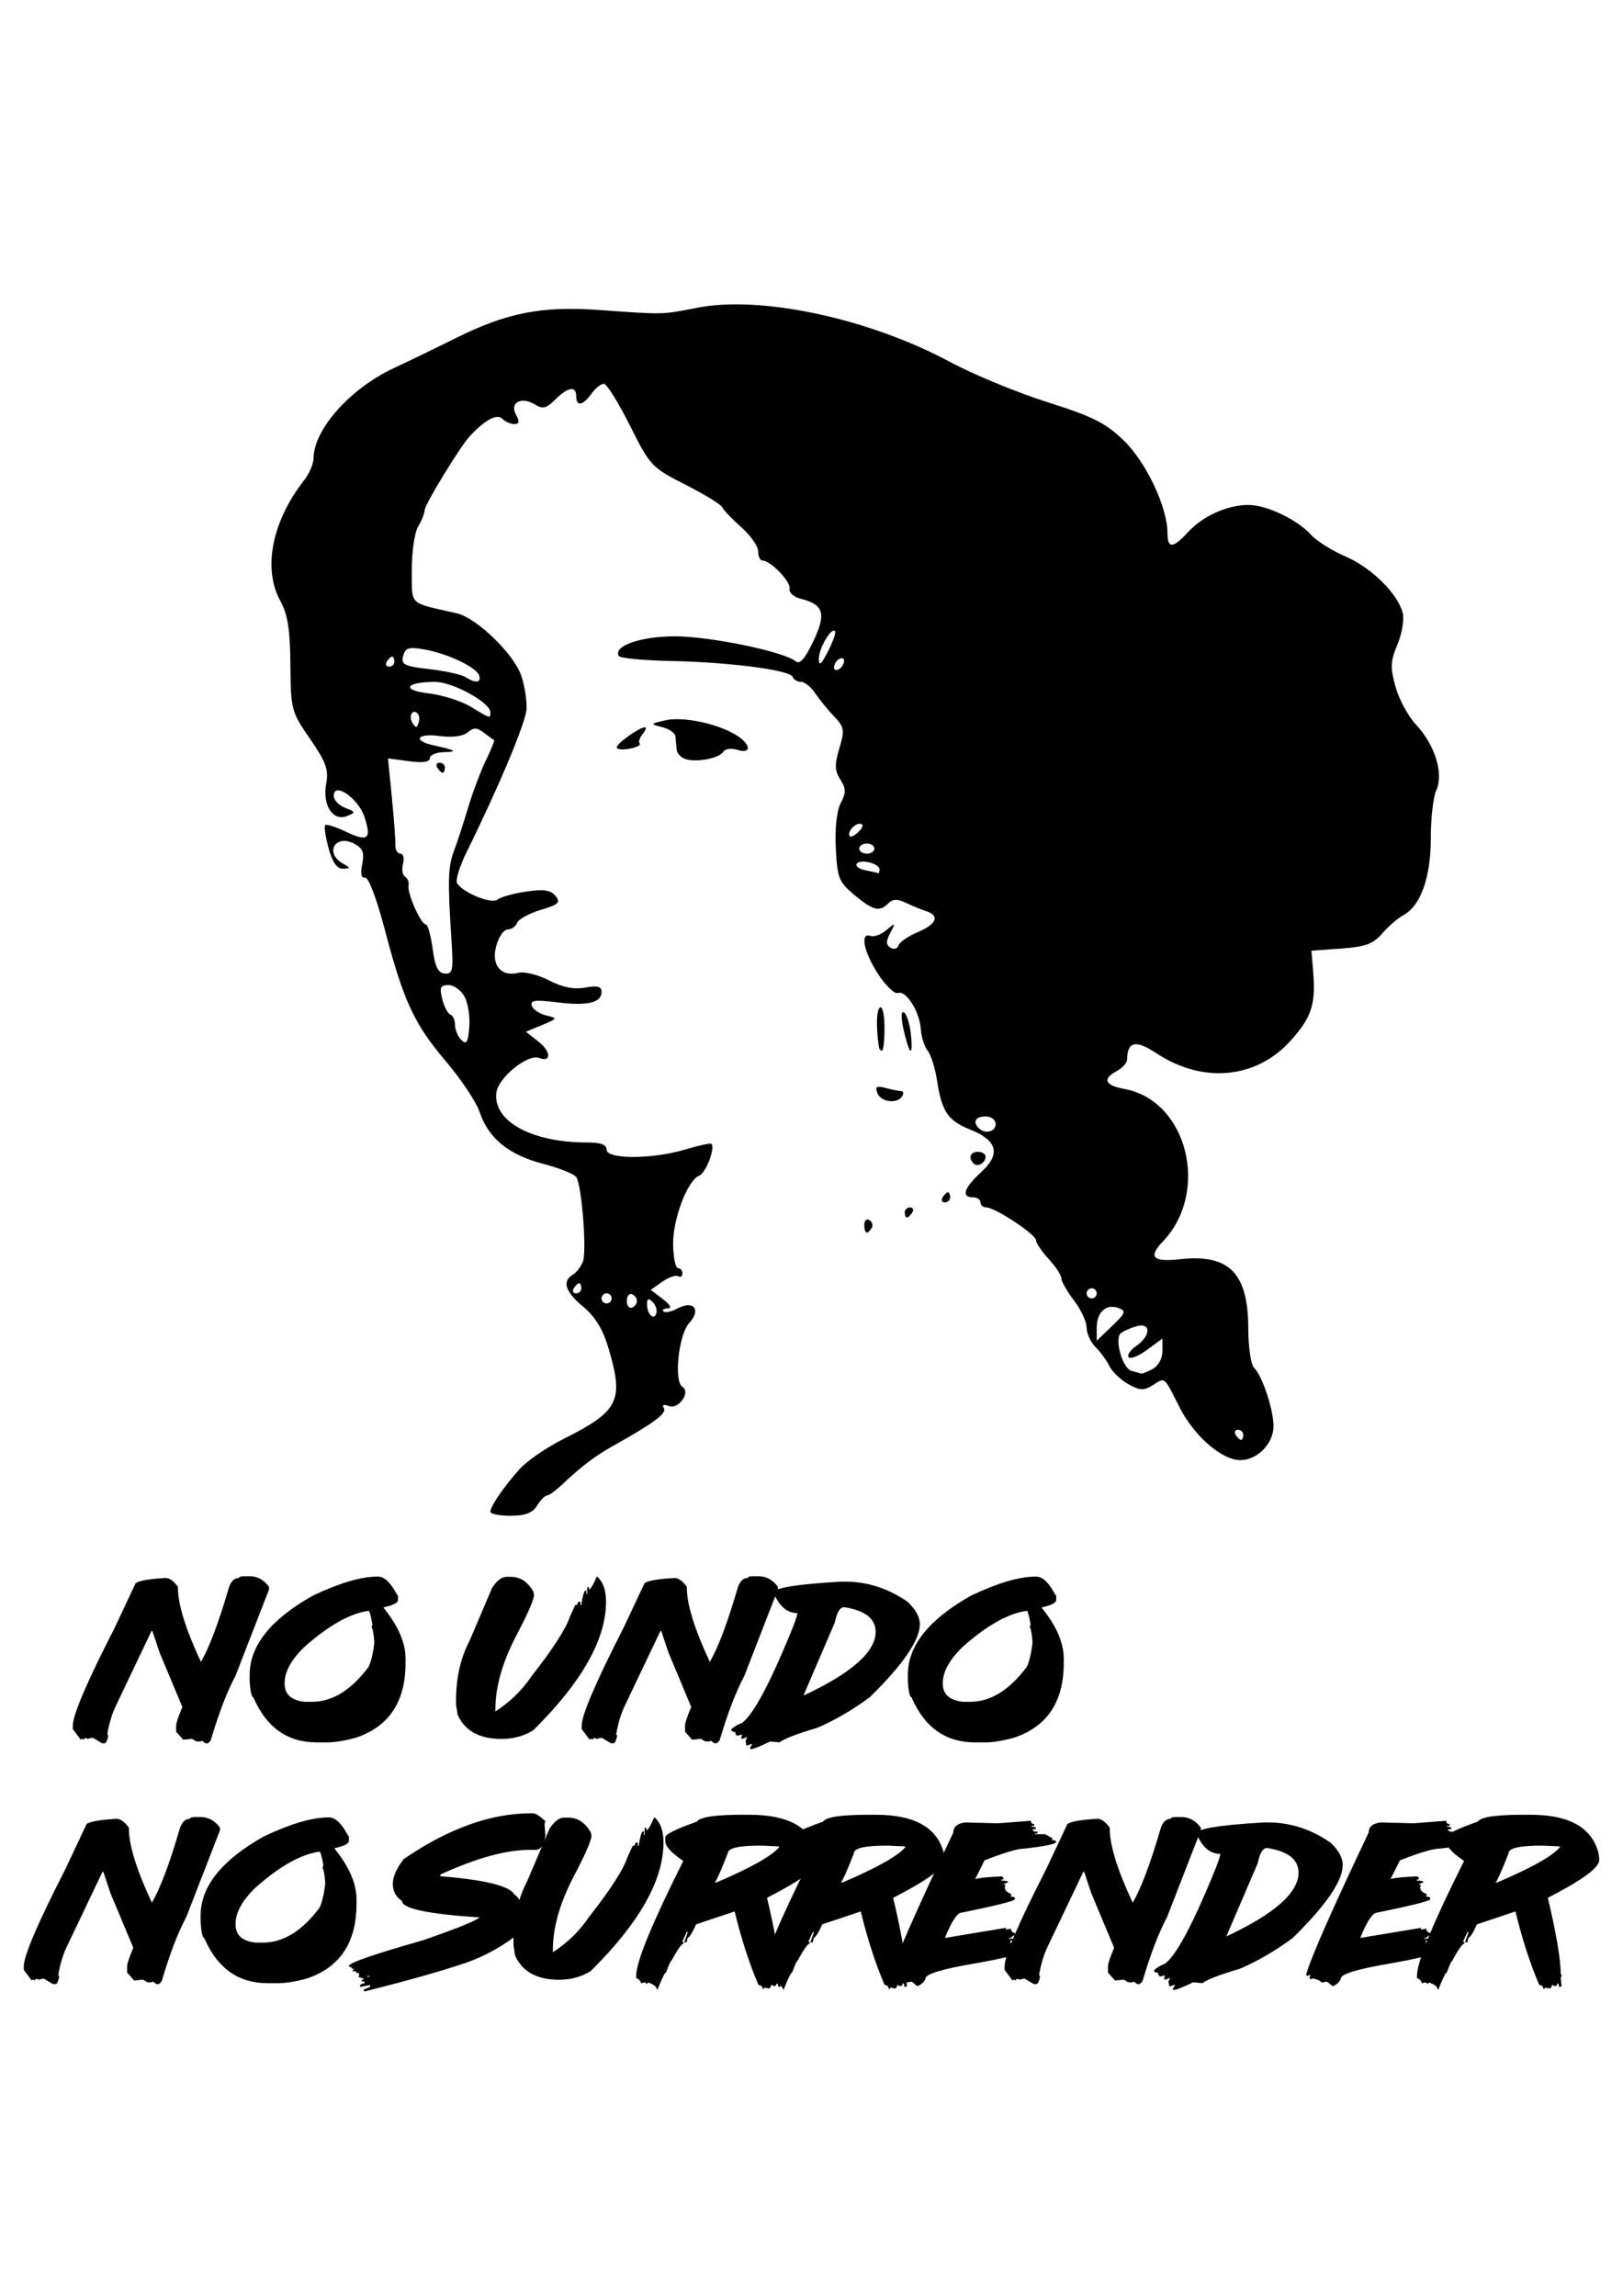 <?xml version="1.0" encoding="UTF-8" standalone="no"?>
<!-- Created with Inkscape (http://www.inkscape.org/) -->

<svg
   xmlns:dc="http://purl.org/dc/elements/1.1/"
   xmlns:cc="http://creativecommons.org/ns#"
   xmlns:rdf="http://www.w3.org/1999/02/22-rdf-syntax-ns#"
   xmlns:svg="http://www.w3.org/2000/svg"
   xmlns="http://www.w3.org/2000/svg"
   xmlns:sodipodi="http://sodipodi.sourceforge.net/DTD/sodipodi-0.dtd"
   xmlns:inkscape="http://www.inkscape.org/namespaces/inkscape"
   width="210mm"
   height="297mm"
   viewBox="0 0 210 297"
   version="1.1"
   id="svg3891"
   sodipodi:docname="NoUndoNoSurrender_NoFonts.svg"
   inkscape:version="0.92.1 r15371"
   inkscape:export-filename="C:\Temp\NoUndoNoSurrender.png"
   inkscape:export-xdpi="300.01077"
   inkscape:export-ydpi="300.01077">
  <defs
     id="defs3885" />
  <sodipodi:namedview
     id="base"
     pagecolor="#ffffff"
     bordercolor="#666666"
     borderopacity="1.0"
     inkscape:pageopacity="0.0"
     inkscape:pageshadow="2"
     inkscape:zoom="0.35"
     inkscape:cx="-27.142857"
     inkscape:cy="560"
     inkscape:document-units="mm"
     inkscape:current-layer="layer1"
     showgrid="false"
     inkscape:window-width="1920"
     inkscape:window-height="1017"
     inkscape:window-x="-8"
     inkscape:window-y="-8"
     inkscape:window-maximized="1" />
  <g
     inkscape:label="Layer 1"
     inkscape:groupmode="layer"
     id="layer1">
    <path
       style="fill:#000000;stroke-width:0.654"
       d="m 63.45,195.573 c 0,-0.714 1.853,-3.402 3.86,-5.601 0.934,-1.023 3.463,-2.747 5.62,-3.83 7.155,-3.594 7.813,-4.915 5.818,-11.68 -0.732,-2.484 -1.715,-4.106 -3.269,-5.397 -2.347,-1.949 -2.788,-3.305 -1.355,-4.17 0.477,-0.288 1.065,-1.061 1.307,-1.72 0.503,-1.366 -0.153,-9.745 -0.851,-10.875 -0.254,-0.411 -2.2,-1.197 -4.325,-1.746 -4.414,-1.141 -7.078,-3.316 -8.191,-6.688 -0.419,-1.271 -2.363,-4.197 -4.319,-6.503 -4.164,-4.909 -5.507,-7.797 -7.96,-17.117 -1.059,-4.025 -2.117,-6.805 -2.553,-6.712 -0.488,0.103 -0.614,-0.496 -0.366,-1.738 0.299,-1.493 0.084,-2.053 -1.012,-2.64 -2.43,-1.301 -3.906,1.147 -1.527,2.533 1.064,0.62 1.066,0.668 0.025,0.686 -0.764,0.012 -1.348,-0.832 -1.841,-2.661 -0.397,-1.475 -0.592,-2.811 -0.433,-2.97 0.159,-0.159 1.351,0.218 2.65,0.837 2.886,1.376 3.38,0.987 2.424,-1.91 -0.798,-2.418 -3.969,-4.591 -3.969,-2.72 0,0.543 0.662,1.243 1.471,1.555 1.382,0.533 1.396,0.598 0.232,1.066 -1.814,0.73 -3.192,-1.42 -2.68,-4.184 0.337,-1.822 -0.008,-2.78 -2.088,-5.801 -2.426,-3.523 -2.493,-3.777 -2.542,-9.586 -0.038,-4.581 -0.341,-6.499 -1.303,-8.256 -2.29,-4.183 -1.089,-10.283 3.076,-15.616 0.67,-0.858 1.218,-2.12 1.218,-2.805 0,-3.757 4.778,-9.118 10.461,-11.736 1.618,-0.746 5.192,-2.476 7.943,-3.846 6.595,-3.284 11.104,-4.171 18.505,-3.642 8.494,0.608 8.142,0.616 12.734,-0.286 8.25,-1.62 22.193,1.367 32.711,7.006 3.042,1.631 8.714,3.974 12.605,5.206 5.925,1.876 7.533,2.686 9.907,4.989 2.878,2.792 5.627,8.619 5.627,11.927 0,2.062 0.688,2.034 2.665,-0.109 1.923,-2.085 5.092,-3.512 7.801,-3.512 2.371,0 6.336,1.896 8.143,3.895 0.706,0.78 2.694,2.026 4.418,2.767 3.362,1.446 6.789,4.827 7.413,7.314 0.211,0.841 -0.095,2.675 -0.682,4.074 -0.91,2.173 -0.946,2.974 -0.248,5.487 0.45,1.618 1.648,3.825 2.664,4.904 2.435,2.588 3.588,6.323 2.612,8.464 -0.4,0.877 -0.72,3.657 -0.712,6.178 0.015,5.035 -1.31,8.786 -3.526,9.972 -0.724,0.388 -1.966,1.459 -2.758,2.38 -1.17,1.36 -2.167,1.728 -5.299,1.954 l -3.858,0.279 0.231,2.891 c 0.325,4.071 -0.251,5.786 -2.943,8.766 -4.451,4.927 -11.368,5.568 -17.353,1.608 -2.667,-1.765 -3.759,-1.535 -3.788,0.799 -0.005,0.437 -0.598,1.109 -1.318,1.494 -1.946,1.041 -1.591,1.849 1.027,2.34 8.102,1.52 11.036,13.332 4.9,19.734 -1.922,2.006 -1.278,2.675 2.196,2.284 6.408,-0.722 8.869,1.779 8.873,9.019 0.001,2.39 0.34,4.62 0.766,5.046 1.059,1.06 2.484,5.344 2.496,7.507 0.012,2.252 -2.081,4.413 -4.275,4.413 -2.422,0 -5.989,-3.101 -7.898,-6.865 -2.054,-4.052 -1.81,-3.852 -3.453,-2.825 -1.158,0.723 -1.665,0.701 -3.16,-0.138 -0.979,-0.55 -2.081,-1.602 -2.448,-2.338 -0.367,-0.736 -1.18,-1.852 -1.807,-2.479 -0.627,-0.627 -1.14,-1.753 -1.14,-2.503 0,-0.749 -0.736,-2.327 -1.635,-3.506 -0.899,-1.179 -1.635,-2.47 -1.635,-2.869 0,-0.399 -0.736,-1.519 -1.635,-2.489 -0.899,-0.97 -1.635,-2.06 -1.636,-2.423 -10e-4,-0.752 -5.304,-4.256 -6.442,-4.256 -0.412,0 -0.749,-0.294 -0.749,-0.654 0,-0.36 -0.441,-0.654 -0.981,-0.654 -1.549,0 -1.153,-1.224 1.048,-3.234 2.578,-2.355 2.144,-4.108 -1.366,-5.513 -2.918,-1.168 -3.711,-2.336 -4.324,-6.372 -0.239,-1.573 -0.784,-3.302 -1.211,-3.841 -0.427,-0.539 -0.827,-1.796 -0.888,-2.792 -0.138,-2.259 -1.922,-5.075 -2.961,-4.676 -0.428,0.164 -1.583,-0.942 -2.566,-2.459 -1.875,-2.892 -2.376,-5.433 -0.971,-4.924 0.449,0.163 1.375,-0.18 2.057,-0.763 1.177,-1.006 1.202,-0.987 0.489,0.373 -0.571,1.089 -0.564,1.547 0.03,1.914 0.429,0.265 0.898,0.129 1.042,-0.303 0.144,-0.432 1.265,-1.205 2.49,-1.717 2.431,-1.016 2.88,-2.138 1.084,-2.712 -0.629,-0.201 -1.812,-0.686 -2.628,-1.078 -1.095,-0.525 -1.687,-0.51 -2.256,0.059 -1.155,1.155 -1.972,0.956 -4.396,-1.068 -2.022,-1.688 -2.22,-2.184 -2.414,-6.048 -0.129,-2.574 0.118,-4.844 0.637,-5.843 0.701,-1.352 0.692,-1.88 -0.055,-3.054 -0.732,-1.151 -0.755,-1.913 -0.123,-4.023 0.712,-2.377 0.653,-2.736 -0.681,-4.138 -0.803,-0.844 -1.905,-2.196 -2.448,-3.005 -0.543,-0.809 -1.371,-1.471 -1.839,-1.471 -0.468,0 -0.949,-0.286 -1.069,-0.635 -0.302,-0.881 -8.118,-1.902 -15.773,-2.06 -3.521,-0.073 -6.542,-0.359 -6.712,-0.635 -0.8,-1.294 2.786,-2.553 7.271,-2.553 4.53,0 14.099,1.981 15.605,3.232 0.526,0.437 1.207,-0.339 2.282,-2.605 1.697,-3.575 1.352,-4.736 -1.634,-5.485 -0.909,-0.228 -1.549,-0.808 -1.444,-1.31 0.187,-0.897 -2.456,-3.64 -3.508,-3.64 -0.305,0 -0.554,-0.534 -0.554,-1.187 0,-0.653 -0.983,-2.058 -2.185,-3.121 -1.202,-1.064 -2.305,-2.221 -2.452,-2.572 -0.147,-0.351 -2.292,-1.668 -4.767,-2.926 -4.383,-2.229 -4.57,-2.428 -7.192,-7.661 -1.48,-2.955 -2.994,-5.382 -3.365,-5.394 -0.37,-0.012 -1.097,0.567 -1.615,1.287 -1.118,1.551 -1.961,1.691 -1.961,0.327 0,-1.385 -1.071,-1.217 -2.712,0.424 -1.136,1.136 -1.631,1.263 -2.589,0.664 -1.761,-1.1 -3.347,-0.3 -2.509,1.266 0.499,0.932 0.447,1.242 -0.208,1.242 -0.48,0 -1.193,-0.32 -1.584,-0.711 -0.674,-0.674 -2.293,0.224 -4.231,2.345 -1.239,1.356 -5.78,8.8 -5.78,9.475 0,0.388 -0.382,1.357 -0.849,2.153 -0.469,0.801 -0.835,3.327 -0.817,5.651 0.035,4.652 -0.512,4.127 5.791,5.558 2.597,0.59 7.428,5.263 8.38,8.107 0.442,1.32 0.742,3.272 0.666,4.338 -0.126,1.775 -3.599,10.051 -7.736,18.432 -0.915,1.854 -1.477,3.675 -1.248,4.045 0.764,1.236 4.474,2.743 5.228,2.124 0.396,-0.325 2.06,-0.791 3.699,-1.035 2.275,-0.339 3.175,-0.208 3.806,0.552 0.707,0.852 0.433,1.114 -1.903,1.814 -1.501,0.45 -2.878,1.203 -3.059,1.675 -0.181,0.471 -0.73,0.857 -1.221,0.857 -0.491,0 -1.156,0.956 -1.479,2.125 -0.686,2.483 0.616,4.047 2.892,3.477 0.749,-0.188 2.514,0.254 3.923,0.98 1.761,0.909 3.224,1.201 4.686,0.936 1.591,-0.289 2.125,-0.149 2.125,0.555 0,1.415 -1.833,1.844 -5.773,1.352 -2.83,-0.354 -3.487,-0.264 -3.251,0.442 0.162,0.487 1,1.051 1.861,1.255 1.522,0.359 1.508,0.394 -0.531,1.238 l -2.096,0.868 1.632,1.284 c 1.622,1.276 1.685,2.722 0.092,2.111 -1.48,-0.568 -5.319,2.551 -5.546,4.506 -0.43,3.705 4.61,6.447 11.814,6.428 1.694,-0.005 2.452,0.283 2.452,0.929 0,1.269 5.918,1.256 10.163,-0.02 1.748,-0.526 3.281,-0.855 3.405,-0.731 0.519,0.519 -0.733,3.783 -1.575,4.106 -1.52,0.583 -3.453,5.684 -3.388,8.939 0.033,1.665 0.318,3.027 0.632,3.027 0.314,0 0.571,0.312 0.571,0.692 0,0.381 -0.246,0.54 -0.547,0.354 -0.301,-0.186 -1.222,0.134 -2.046,0.712 l -1.499,1.05 1.556,1.197 c 0.971,0.746 1.208,1.202 0.63,1.211 -0.509,0.008 -0.755,0.186 -0.546,0.394 0.209,0.209 1.025,0.035 1.814,-0.387 2.093,-1.12 3.12,0.159 1.513,1.884 -1.365,1.465 -2.007,7.557 -0.87,8.26 1.105,0.683 -0.506,2.957 -1.755,2.478 -0.677,-0.26 -0.917,-0.153 -0.645,0.287 0.404,0.653 -1.346,1.948 -6.577,4.868 -2.3,1.283 -4.139,2.677 -6.535,4.951 -0.852,0.809 -1.76,1.471 -2.017,1.471 -0.257,0 -0.834,0.588 -1.283,1.308 -0.595,0.953 -1.525,1.308 -3.426,1.308 -1.435,0 -2.61,-0.229 -2.61,-0.508 z m 97.416,-9.952 c 0,-0.36 -0.312,-0.654 -0.692,-0.654 -0.381,0 -0.511,0.294 -0.288,0.654 0.222,0.36 0.534,0.654 0.692,0.654 0.159,0 0.288,-0.294 0.288,-0.654 z m -11.725,-8.522 c 0.731,-0.392 1.265,-1.364 1.265,-2.308 v -1.631 l -1.953,1.444 c -1.074,0.794 -2.16,1.238 -2.412,0.985 -0.252,-0.252 0.185,-0.91 0.973,-1.462 1.955,-1.37 1.928,-3.128 -0.04,-2.534 -0.809,0.244 -1.695,0.65 -1.97,0.902 -0.834,0.766 0.25,4.54 1.391,4.843 0.588,0.156 1.162,0.319 1.276,0.36 0.114,0.042 0.776,-0.229 1.471,-0.601 z m -4.431,-7.888 c -1.588,-0.58 -2.804,0.528 -2.804,2.556 v 1.677 l 1.986,-1.903 c 1.762,-1.688 1.854,-1.951 0.817,-2.33 z m -60.264,-0.776 c -0.534,-0.534 -0.727,-0.461 -0.727,0.275 0,1.3 0.879,2.179 1.204,1.204 0.138,-0.414 -0.077,-1.079 -0.477,-1.479 z m -2.035,-0.139 c 0,-0.36 -0.294,-0.752 -0.654,-0.872 -0.36,-0.12 -0.654,0.272 -0.654,0.872 0,0.599 0.294,0.992 0.654,0.872 0.36,-0.12 0.654,-0.512 0.654,-0.872 z m -3.269,-0.327 c 0,-0.36 -0.294,-0.654 -0.654,-0.654 -0.36,0 -0.654,0.294 -0.654,0.654 0,0.36 0.294,0.654 0.654,0.654 0.36,0 0.654,-0.294 0.654,-0.654 z m 62.765,-0.654 c 0,-0.36 -0.294,-0.654 -0.654,-0.654 -0.36,0 -0.654,0.294 -0.654,0.654 0,0.36 0.294,0.654 0.654,0.654 0.36,0 0.654,-0.294 0.654,-0.654 z m -66.688,-0.654 c 0,-0.36 -0.13,-0.654 -0.288,-0.654 -0.159,0 -0.47,0.294 -0.692,0.654 -0.222,0.36 -0.092,0.654 0.288,0.654 0.381,0 0.692,-0.294 0.692,-0.654 z m 53.612,-21.249 c 0,-0.545 -0.581,-0.981 -1.308,-0.981 -1.303,0 -1.701,0.697 -0.872,1.526 0.796,0.796 2.179,0.451 2.179,-0.545 z m -68.713,-16.464 c -0.446,-0.833 -1.381,-1.515 -2.079,-1.515 -1.056,0 -1.193,0.301 -0.822,1.798 0.245,0.989 0.719,1.896 1.052,2.016 0.333,0.12 0.605,0.723 0.605,1.34 0,0.617 0.368,1.494 0.817,1.947 0.655,0.661 0.859,0.34 1.027,-1.623 0.116,-1.346 -0.155,-3.13 -0.601,-3.963 z m -1.7,-7.283 c -0.503,-7.65 -0.452,-9.551 0.313,-11.558 0.411,-1.079 1.229,-3.58 1.818,-5.557 0.589,-1.978 1.628,-4.75 2.309,-6.161 0.681,-1.411 1.166,-2.597 1.079,-2.637 -0.088,-0.039 -0.674,-0.466 -1.303,-0.947 -0.92,-0.704 -1.338,-0.715 -2.131,-0.057 -0.611,0.507 -1.979,0.686 -3.596,0.469 -2.932,-0.393 -3.594,0.591 -0.811,1.205 2.935,0.647 3.205,0.83 1.308,0.884 -0.989,0.028 -1.798,0.385 -1.798,0.791 0,0.49 -0.913,0.617 -2.701,0.378 l -2.701,-0.362 0.497,5.016 c 0.273,2.759 0.477,5.531 0.453,6.16 -0.025,0.629 0.266,1.144 0.646,1.144 0.379,0 0.536,0.588 0.348,1.307 -0.188,0.719 -0.067,1.477 0.268,1.684 0.335,0.207 0.537,0.722 0.448,1.145 -0.204,0.968 1.592,5.018 2.225,5.018 0.259,0 0.659,1.411 0.888,3.135 0.312,2.355 0.704,3.157 1.573,3.222 1.026,0.077 1.124,-0.407 0.869,-4.279 z M 56.586,99.319 c -0.222,-0.36 -0.092,-0.654 0.288,-0.654 0.381,0 0.692,0.294 0.692,0.654 0,0.36 -0.13,0.654 -0.288,0.654 -0.159,0 -0.47,-0.294 -0.692,-0.654 z m 57.208,13.152 c 0,-0.785 -2.529,-1.398 -2.951,-0.715 -0.186,0.3 0.329,0.674 1.143,0.83 0.814,0.156 1.554,0.325 1.644,0.374 0.09,0.049 0.163,-0.171 0.163,-0.489 z m -0.654,-2.691 c 0,-0.36 -0.441,-0.654 -0.981,-0.654 -0.539,0 -0.981,0.294 -0.981,0.654 0,0.36 0.441,0.654 0.981,0.654 0.539,0 0.981,-0.294 0.981,-0.654 z m -1.575,-3.101 c -0.453,-0.453 -1.694,0.468 -1.694,1.258 0,0.434 0.375,0.384 0.997,-0.132 0.548,-0.455 0.862,-0.962 0.697,-1.126 z M 54.038,92.304 c -0.665,-0.665 -1.213,0.336 -0.668,1.218 0.412,0.666 0.566,0.667 0.787,0.002 0.151,-0.454 0.098,-1.004 -0.12,-1.221 z m 9.412,-0.153 c 0,-1.271 -4.88,-3.946 -7.18,-3.936 -3.849,0.017 -4.406,1.06 -0.794,1.487 1.778,0.211 4.226,0.988 5.44,1.729 2.552,1.556 2.534,1.551 2.534,0.72 z m -1.452,-4.764 c -0.33,-1.064 -4.121,-2.861 -7.131,-3.38 -1.99,-0.343 -2.425,-0.205 -2.703,0.858 -0.29,1.111 0.128,1.32 3.395,1.699 2.049,0.238 4.148,0.7 4.664,1.026 1.325,0.839 2.071,0.753 1.774,-0.204 z m 47.218,-1.875 c 0,-0.36 -0.294,-0.472 -0.654,-0.25 -0.36,0.222 -0.654,0.698 -0.654,1.058 0,0.36 0.294,0.472 0.654,0.25 0.36,-0.222 0.654,-0.698 0.654,-1.058 z m -58.188,0.077 c 0,-0.36 -0.13,-0.654 -0.288,-0.654 -0.159,0 -0.47,0.294 -0.692,0.654 -0.222,0.36 -0.092,0.654 0.288,0.654 0.381,0 0.692,-0.294 0.692,-0.654 z M 108.051,81.667 c -0.456,-0.597 -2.103,2.19 -2.102,3.556 6.7e-4,1.01 0.294,0.775 1.176,-0.942 0.646,-1.259 1.063,-2.435 0.926,-2.614 z m 3.781,76.782 c 0,-0.561 0.299,-0.835 0.664,-0.609 0.365,0.226 0.495,0.685 0.288,1.019 -0.56,0.907 -0.953,0.738 -0.953,-0.411 z m 5.23,-1.596 c 0,-0.36 0.312,-0.654 0.692,-0.654 0.381,0 0.511,0.294 0.288,0.654 -0.222,0.36 -0.534,0.654 -0.692,0.654 -0.159,0 -0.288,-0.294 -0.288,-0.654 z m 4.903,-1.961 c 0.222,-0.36 0.534,-0.654 0.692,-0.654 0.159,0 0.288,0.294 0.288,0.654 0,0.36 -0.312,0.654 -0.692,0.654 -0.381,0 -0.511,-0.294 -0.288,-0.654 z m 4.014,-4.376 c -0.736,-0.736 -0.448,-1.508 0.563,-1.508 0.539,0 0.981,0.277 0.981,0.615 0,0.824 -1.021,1.415 -1.543,0.893 z m -12.453,-9.105 c -0.323,-0.843 -0.104,-0.978 1.074,-0.663 0.814,0.218 1.719,0.401 2.01,0.406 0.291,0.005 0.347,0.303 0.125,0.663 -0.637,1.031 -2.761,0.762 -3.209,-0.406 z m 0.195,-5.969 c -0.389,-2.66 -0.326,-4.821 0.148,-5.114 0.318,-0.196 0.578,0.984 0.578,2.624 0,1.639 -0.147,2.981 -0.327,2.981 -0.18,0 -0.359,-0.221 -0.399,-0.49 z m 3.702,-0.327 c -0.784,-2.544 -0.998,-4.48 -0.459,-4.147 0.334,0.207 0.728,1.408 0.876,2.67 0.267,2.29 0.06,3.024 -0.416,1.477 z M 88.785,98.227 c -0.629,-0.171 -1.181,-0.731 -1.226,-1.244 -0.045,-0.513 -0.119,-1.287 -0.163,-1.721 -0.045,-0.433 -0.817,-0.972 -1.716,-1.197 -1.6,-0.4 -1.591,-0.419 0.436,-0.887 2.259,-0.521 6.868,0.459 9.208,1.959 1.878,1.203 1.933,2.455 0.082,1.867 -0.764,-0.242 -1.576,-0.139 -1.805,0.231 -0.517,0.836 -3.288,1.407 -4.815,0.991 z m -8.99,-1.539 c 0,-0.518 2.926,-2.6 3.653,-2.6 0.236,0 0.102,0.395 -0.298,0.877 -0.401,0.483 -0.571,1.034 -0.379,1.226 0.192,0.192 -0.399,0.492 -1.313,0.666 -0.914,0.175 -1.662,0.098 -1.662,-0.17 z"
       id="path184"
       inkscape:connector-curvature="0" />
    <g
       aria-label="NO SURRENDER"
       style="font-style:normal;font-weight:normal;font-size:26.032px;line-height:1.25;font-family:sans-serif;letter-spacing:0px;word-spacing:0px;fill:#000000;fill-opacity:1;stroke:none;stroke-width:0.651"
       id="text188">
      <path
         d="m 25.142,235.063 h 0.801 q 1.525,0 2.517,1.373 v 0.343 l -4.347,11.199 q -1.602,2.962 -3.203,8.351 l -0.343,0.343 h -0.343 l -0.458,-0.343 -0.114,0.114 h -0.572 l -0.572,-0.343 -1.144,0.114 -0.915,-1.03 v -0.801 q 0,-0.508 0.801,-2.402 l -2.962,-7.08 -0.915,-2.746 h -0.114 l -4.576,9.597 q -0.801,1.64 -1.144,3.775 l 0.114,0.114 v 0.114 q -0.191,0.915 -0.458,0.915 H 6.851 L 5.707,255.985 H 5.478 l -0.458,0.114 -0.343,-0.114 -0.229,0.229 -0.114,-0.114 H 4.22 l -0.114,0.114 -1.03,-1.373 v -0.458 q 0,-2.059 5.377,-12.571 l 2.746,-5.834 q 0.623,-0.496 3.877,-0.686 0.775,0 1.602,1.144 v 0.114 q 0,3.241 2.974,9.597 1.602,-2.746 3.546,-9.368 0.394,-1.487 1.373,-1.487 0,-0.203 0.572,-0.229 z"
         style="font-style:normal;font-variant:normal;font-weight:bold;font-stretch:normal;font-family:lazer84;-inkscape-font-specification:'lazer84 Bold';stroke-width:0.651"
         id="path3927" />
      <path
         d="m 42.455,235.114 h 0.127 q 1.208,0 2.441,2.326 l 0.127,0.127 v 0.572 q 0,0.547 -1.83,0.941 v 0.114 q 2.809,3.483 2.809,6.521 v 0.585 q 0,7.525 -6.483,9.673 -2.212,0.585 -3.661,0.585 h -1.347 q -5.695,0 -8.199,-5.822 -0.356,-0.076 -0.483,-2.097 v -0.826 q 0,-5.644 8.186,-10.245 5.173,-2.453 8.313,-2.453 z M 30.481,248.867 v 0.114 q 0,2.021 2.568,2.326 h 0.979 q 3.953,0 7.334,-4.538 0.521,-1.195 0.725,-3.152 -0.114,-1.627 -0.356,-1.983 l 0.114,-0.343 q -0.33,-1.754 -0.483,-1.754 -3.597,0.483 -8.313,4.665 -2.568,2.491 -2.568,4.665 z"
         style="font-style:normal;font-variant:normal;font-weight:bold;font-stretch:normal;font-family:lazer84;-inkscape-font-specification:'lazer84 Bold';stroke-width:0.651"
         id="path3929" />
      <path
         d="m 68.678,234.58 h 0.242 q 0.534,0 1.424,0.826 l 0.114,0.114 h 0.114 l -0.114,0.47 0.114,1.424 q -0.191,1.894 -1.297,1.894 h -0.712 q -4.627,0 -11.58,3.191 v 0.229 h 0.114 q 8.593,0.712 9.457,2.364 0.826,0.483 0.826,1.665 -0.318,3.89 -0.941,3.89 -2.669,1.996 -5.911,3.191 -4.868,1.665 -13.359,3.788 l -0.114,-0.114 v -0.127 l 0.826,-0.343 v -0.242 l -1.297,0.242 v -0.127 q 0,-0.267 0.585,-0.356 v -0.229 h -0.356 v -0.242 h 0.242 v -0.114 l -0.712,-0.242 0.114,-0.114 v -0.356 q -0.47,0 -0.47,-0.356 l -0.114,0.114 h -0.242 v -0.114 l 0.114,-0.114 V 254.676 h -0.229 q 0,-0.242 -0.356,-0.242 v -0.114 q 0,-0.597 9.572,-3.318 6.356,-2.199 7.334,-2.949 -10.055,-0.661 -10.055,-2.135 -1.182,-0.763 -1.182,-2.237 0,-1.36 1.424,-3.191 8.644,-5.911 16.423,-5.911 z m -21.151,21.037 v 0.114 h 0.242 v -0.114 z"
         style="font-style:normal;font-variant:normal;font-weight:bold;font-stretch:normal;font-family:lazer84;-inkscape-font-specification:'lazer84 Bold';stroke-width:0.651"
         id="path3931" />
      <path
         d="m 72.987,235.139 h 0.559 q 1.767,0 2.885,1.881 l 0.102,0.445 q 0,0.928 -2.441,5.555 -2.555,5.021 -2.555,9.203 v 0.33 q 2.873,-1.869 4.665,-4.551 4.22,-5.377 4.995,-7.767 l 0.661,-1.436 q 0.33,0 0.33,-0.331 l 0.114,-0.114 h 0.229 v 0.445 h 0.102 q 0.305,-1.881 0.559,-1.881 h 0.114 v 0.445 h 0.102 v -0.89 h 0.229 v 0.33 q 0.394,-0.203 0.991,-1.665 h 0.114 q 1.106,1.03 1.106,3.216 0,7.322 -9.419,16.639 -1.805,1.119 -4.106,1.119 -4.258,0 -5.669,-3.114 l -0.216,-1.335 v -0.547 q 0,-4.373 1.78,-7.767 l 2.885,-6.775 q 0.941,-1.436 1.881,-1.436 z"
         style="font-style:normal;font-variant:normal;font-weight:bold;font-stretch:normal;font-family:lazer84;-inkscape-font-specification:'lazer84 Bold';stroke-width:0.651"
         id="path3933" />
      <path
         d="m 96.045,234.77 h 0.991 q 7.411,0 8.745,4.868 l 0.114,0.674 v 0.33 q 0,1.462 -6.648,4.868 1.665,7.055 1.665,9.851 l 0.114,0.114 v 0.102 l -0.114,0.343 0.114,0.991 -0.114,0.114 h -0.216 q 0,-0.445 -0.229,-0.445 0,0.33 -0.216,0.33 h -0.229 l -0.102,-0.114 H 99.807 q -0.165,0.445 -0.33,0.445 l -0.559,-0.114 -0.216,0.229 q -0.076,-0.559 -0.559,-0.559 -1.767,-4.118 -3.089,-9.521 l -4.983,1.665 q -0.686,1.563 -1.106,1.767 l -0.114,0.559 h -0.33 l 0.445,-1.22 v -0.114 h -0.114 l -0.559,1.22 0.229,0.229 q -0.419,0 -1.665,2.313 -0.153,0.013 -0.661,1.449 -0.229,0 -1.106,2.212 h -0.114 q 0,-0.508 -1.106,-0.89 l -0.216,0.229 q 0,-0.229 -0.343,-0.229 l -0.33,0.114 q -0.242,-0.597 -0.661,-0.661 v -0.343 q 0,-2.682 6.089,-14.834 -2.326,-1.576 -2.326,-2.542 v -0.547 q 0.089,-0.585 4.093,-1.996 0.559,-0.89 5.873,-0.89 z m -3.546,8.745 h 0.229 q 6.648,-2.847 8.072,-4.538 v -0.114 l -2.212,-0.102 h -0.216 q -4.207,0 -4.207,0.991 -1.309,3.343 -1.665,3.763 z"
         style="font-style:normal;font-variant:normal;font-weight:bold;font-stretch:normal;font-family:lazer84;-inkscape-font-specification:'lazer84 Bold';stroke-width:0.651"
         id="path3935" />
      <path
         d="m 112.366,234.77 h 0.991 q 7.411,0 8.745,4.868 l 0.114,0.674 v 0.33 q 0,1.462 -6.648,4.868 1.665,7.055 1.665,9.851 l 0.114,0.114 v 0.102 l -0.114,0.343 0.114,0.991 -0.114,0.114 h -0.216 q 0,-0.445 -0.229,-0.445 0,0.33 -0.216,0.33 h -0.229 l -0.102,-0.114 h -0.114 q -0.165,0.445 -0.33,0.445 l -0.559,-0.114 -0.216,0.229 q -0.076,-0.559 -0.559,-0.559 -1.767,-4.118 -3.089,-9.521 l -4.983,1.665 q -0.686,1.563 -1.106,1.767 l -0.114,0.559 h -0.33 l 0.445,-1.22 v -0.114 h -0.114 l -0.559,1.22 0.229,0.229 q -0.419,0 -1.665,2.313 -0.153,0.013 -0.661,1.449 -0.229,0 -1.106,2.212 h -0.114 q 0,-0.508 -1.106,-0.89 l -0.216,0.229 q 0,-0.229 -0.343,-0.229 l -0.33,0.114 q -0.242,-0.597 -0.661,-0.661 v -0.343 q 0,-2.682 6.089,-14.834 -2.326,-1.576 -2.326,-2.542 v -0.547 q 0.089,-0.585 4.093,-1.996 0.559,-0.89 5.873,-0.89 z m -3.546,8.745 h 0.229 q 6.648,-2.847 8.072,-4.538 v -0.114 l -2.212,-0.102 h -0.216 q -4.207,0 -4.207,0.991 -1.309,3.343 -1.665,3.763 z"
         style="font-style:normal;font-variant:normal;font-weight:bold;font-stretch:normal;font-family:lazer84;-inkscape-font-specification:'lazer84 Bold';stroke-width:0.651"
         id="path3937" />
      <path
         d="m 133.39,235.546 q 0,0.432 0.432,0.432 v 0.216 h -0.33 v 0.114 q 0.547,0 0.547,0.216 v 0.114 h -0.432 q 0,0.33 0.648,0.33 v 0.216 h -0.33 v 0.102 h 1.309 l 0.991,0.547 -0.114,0.114 v 0.102 q 0.547,0 0.547,0.229 0,0.394 -4.042,0.864 -1.373,0 -5.224,1.525 l -1.208,2.402 h 0.114 q 0.585,-0.216 3.381,-0.331 l 0.216,0.331 -0.33,0.114 v 0.102 q 0.877,0 0.877,0.216 l -0.547,0.229 v 0.102 h 0.216 l -0.102,0.33 q 0,0.547 0.864,0.877 v 0.102 l -0.102,0.114 v 0.102 q 0.547,0 0.547,0.229 v 0.102 q 0,0.33 -6.877,1.741 -0.852,0 -2.186,3.279 l 7.855,-1.309 v 0.216 h 0.114 l 0.547,-0.114 q 0.14,0.547 0.547,0.547 v 0.33 q -0.267,0 -0.547,0.33 h -0.229 v 0.102 h 0.661 v 0.229 h -0.547 l 0.114,0.102 v 0.114 l -0.114,0.102 q 1.614,0 1.741,0.547 l -0.102,0.114 q 0.547,0.076 0.547,0.33 -0.966,0.623 -6.546,1.627 -6.546,1.106 -6.546,1.97 -0.153,0.572 -0.979,0.979 h -0.114 l -0.648,-0.547 h -0.229 l -0.547,0.114 q 0,-0.28 -1.08,-0.547 l -0.33,0.102 -0.114,-0.102 v -0.114 l 0.114,-0.33 h -0.216 l -0.114,0.114 h -0.102 l -0.114,-0.114 v -0.102 q 0.902,-3.241 8.072,-18.329 0,-1.093 1.525,-1.309 l 4.258,0.114 z"
         style="font-style:normal;font-variant:normal;font-weight:bold;font-stretch:normal;font-family:lazer84;-inkscape-font-specification:'lazer84 Bold';stroke-width:0.651"
         id="path3939" />
      <path
         d="m 152.05,235.063 h 0.801 q 1.525,0 2.517,1.373 v 0.343 l -4.347,11.199 q -1.602,2.962 -3.203,8.351 l -0.343,0.343 h -0.343 l -0.458,-0.343 -0.114,0.114 h -0.572 l -0.572,-0.343 -1.144,0.114 -0.915,-1.03 v -0.801 q 0,-0.508 0.801,-2.402 l -2.962,-7.08 -0.915,-2.746 h -0.114 l -4.576,9.597 q -0.801,1.64 -1.144,3.775 l 0.114,0.114 v 0.114 q -0.191,0.915 -0.458,0.915 H 133.759 l -1.144,-0.686 h -0.229 l -0.458,0.114 -0.343,-0.114 -0.229,0.229 -0.114,-0.114 h -0.114 l -0.114,0.114 -1.03,-1.373 v -0.458 q 0,-2.059 5.377,-12.571 l 2.746,-5.834 q 0.623,-0.496 3.877,-0.686 0.775,0 1.602,1.144 v 0.114 q 0,3.241 2.974,9.597 1.602,-2.746 3.546,-9.368 0.394,-1.487 1.373,-1.487 0,-0.203 0.572,-0.229 z"
         style="font-style:normal;font-variant:normal;font-weight:bold;font-stretch:normal;font-family:lazer84;-inkscape-font-specification:'lazer84 Bold';stroke-width:0.651"
         id="path3941" />
      <path
         d="m 163.503,235.762 h 0.559 q 4.36,0 8.135,2.644 1.538,1.487 1.538,2.86 0,3.102 -6.483,9.457 -3.407,2.504 -6.826,3.966 -3.915,1.144 -4.843,1.869 l -1.208,-0.114 q -2.046,0.991 -2.53,0.991 l -0.114,-0.114 0.33,-0.547 h -0.102 l -0.661,0.216 -0.114,-0.661 0.216,-0.432 h -0.102 l -0.547,0.216 -0.114,-0.114 v -0.102 l 0.114,-0.33 h -0.114 l -0.445,0.114 q -0.33,0 -0.33,-0.445 -0.547,-0.076 -0.547,-0.33 0.483,-0.521 1.436,-0.877 1.881,-1.436 5.161,-9.025 1.983,-4.563 1.983,-5.173 -1.996,0 -3.076,-2.631 0,-0.928 8.682,-1.436 z m -4.83,14.745 q 9.343,-4.36 9.343,-8.25 0,-2.555 -4.068,-3.191 -0.814,0 -1.208,1.97 z"
         style="font-style:normal;font-variant:normal;font-weight:bold;font-stretch:normal;font-family:lazer84;-inkscape-font-specification:'lazer84 Bold';stroke-width:0.651"
         id="path3943" />
      <path
         d="m 187.133,235.546 q 0,0.432 0.432,0.432 v 0.216 h -0.33 v 0.114 q 0.547,0 0.547,0.216 v 0.114 h -0.432 q 0,0.33 0.648,0.33 v 0.216 h -0.33 v 0.102 h 1.309 l 0.991,0.547 -0.114,0.114 v 0.102 q 0.547,0 0.547,0.229 0,0.394 -4.042,0.864 -1.373,0 -5.224,1.525 l -1.208,2.402 h 0.114 q 0.585,-0.216 3.381,-0.331 l 0.216,0.331 -0.33,0.114 v 0.102 q 0.877,0 0.877,0.216 l -0.547,0.229 v 0.102 h 0.216 l -0.102,0.33 q 0,0.547 0.864,0.877 v 0.102 l -0.102,0.114 v 0.102 q 0.547,0 0.547,0.229 v 0.102 q 0,0.33 -6.877,1.741 -0.852,0 -2.186,3.279 l 7.856,-1.309 v 0.216 h 0.114 l 0.547,-0.114 q 0.14,0.547 0.547,0.547 v 0.33 q -0.267,0 -0.547,0.33 h -0.229 v 0.102 h 0.661 v 0.229 h -0.547 l 0.114,0.102 v 0.114 l -0.114,0.102 q 1.614,0 1.741,0.547 l -0.102,0.114 q 0.547,0.076 0.547,0.33 -0.966,0.623 -6.546,1.627 -6.546,1.106 -6.546,1.97 -0.153,0.572 -0.979,0.979 h -0.114 l -0.648,-0.547 h -0.229 l -0.547,0.114 q 0,-0.28 -1.08,-0.547 l -0.33,0.102 -0.114,-0.102 v -0.114 l 0.114,-0.33 h -0.216 l -0.114,0.114 h -0.102 l -0.114,-0.114 v -0.102 q 0.902,-3.241 8.072,-18.329 0,-1.093 1.525,-1.309 l 4.258,0.114 z"
         style="font-style:normal;font-variant:normal;font-weight:bold;font-stretch:normal;font-family:lazer84;-inkscape-font-specification:'lazer84 Bold';stroke-width:0.651"
         id="path3945" />
      <path
         d="m 197.073,234.77 h 0.991 q 7.411,0 8.745,4.868 l 0.114,0.674 v 0.33 q 0,1.462 -6.648,4.868 1.665,7.055 1.665,9.851 l 0.114,0.114 v 0.102 l -0.114,0.343 0.114,0.991 -0.114,0.114 h -0.216 q 0,-0.445 -0.229,-0.445 0,0.33 -0.216,0.33 h -0.229 l -0.102,-0.114 h -0.114 q -0.165,0.445 -0.33,0.445 l -0.559,-0.114 -0.216,0.229 q -0.076,-0.559 -0.559,-0.559 -1.767,-4.118 -3.089,-9.521 l -4.983,1.665 q -0.686,1.563 -1.106,1.767 l -0.114,0.559 h -0.33 l 0.445,-1.22 v -0.114 h -0.114 l -0.559,1.22 0.229,0.229 q -0.419,0 -1.665,2.313 -0.153,0.013 -0.661,1.449 -0.229,0 -1.106,2.212 h -0.114 q 0,-0.508 -1.106,-0.89 l -0.216,0.229 q 0,-0.229 -0.343,-0.229 l -0.33,0.114 q -0.242,-0.597 -0.661,-0.661 v -0.343 q 0,-2.682 6.089,-14.834 -2.326,-1.576 -2.326,-2.542 v -0.547 q 0.089,-0.585 4.093,-1.996 0.559,-0.89 5.873,-0.89 z m -3.546,8.745 h 0.229 q 6.648,-2.847 8.072,-4.538 v -0.114 l -2.212,-0.102 h -0.216 q -4.207,0 -4.207,0.991 -1.309,3.343 -1.665,3.763 z"
         style="font-style:normal;font-variant:normal;font-weight:bold;font-stretch:normal;font-family:lazer84;-inkscape-font-specification:'lazer84 Bold';stroke-width:0.651"
         id="path3947" />
    </g>
    <g
       aria-label="NO UNDO"
       style="font-style:normal;font-weight:normal;font-size:26.032px;line-height:1.25;font-family:sans-serif;letter-spacing:0px;word-spacing:0px;fill:#000000;fill-opacity:1;stroke:none;stroke-width:0.651"
       id="text192">
      <path
         d="m 31.488,203.91 h 0.801 q 1.525,0 2.517,1.373 v 0.343 l -4.347,11.199 q -1.602,2.962 -3.203,8.351 l -0.343,0.343 h -0.343 l -0.458,-0.343 -0.114,0.114 h -0.572 l -0.572,-0.343 -1.144,0.114 -0.915,-1.03 v -0.801 q 0,-0.508 0.801,-2.402 l -2.962,-7.08 -0.915,-2.746 H 19.603 l -4.576,9.597 q -0.801,1.64 -1.144,3.775 l 0.114,0.114 v 0.114 q -0.191,0.915 -0.458,0.915 h -0.343 l -1.144,-0.686 H 11.824 l -0.458,0.114 -0.343,-0.114 -0.229,0.229 -0.114,-0.114 h -0.114 l -0.114,0.114 -1.03,-1.373 v -0.458 q 0,-2.059 5.377,-12.571 l 2.746,-5.834 q 0.623,-0.496 3.877,-0.686 0.775,0 1.602,1.144 v 0.114 q 0,3.241 2.974,9.597 1.602,-2.746 3.546,-9.368 0.394,-1.487 1.373,-1.487 0,-0.203 0.572,-0.229 z"
         style="font-style:normal;font-variant:normal;font-weight:bold;font-stretch:normal;font-family:lazer84;-inkscape-font-specification:'lazer84 Bold';stroke-width:0.651"
         id="path3914" />
      <path
         d="m 48.801,203.961 h 0.127 q 1.208,0 2.441,2.326 l 0.127,0.127 v 0.572 q 0,0.547 -1.83,0.941 v 0.114 q 2.809,3.483 2.809,6.521 v 0.585 q 0,7.525 -6.483,9.673 -2.212,0.585 -3.661,0.585 h -1.347 q -5.695,0 -8.199,-5.822 -0.356,-0.076 -0.483,-2.097 v -0.826 q 0,-5.644 8.186,-10.245 5.173,-2.453 8.313,-2.453 z M 36.827,217.715 v 0.114 q 0,2.021 2.568,2.326 h 0.979 q 3.953,0 7.334,-4.538 0.521,-1.195 0.725,-3.152 -0.114,-1.627 -0.356,-1.983 l 0.114,-0.343 q -0.33,-1.754 -0.483,-1.754 -3.597,0.483 -8.313,4.665 -2.568,2.491 -2.568,4.665 z"
         style="font-style:normal;font-variant:normal;font-weight:bold;font-stretch:normal;font-family:lazer84;-inkscape-font-specification:'lazer84 Bold';stroke-width:0.651"
         id="path3916" />
      <path
         d="m 65.554,203.987 h 0.559 q 1.767,0 2.885,1.881 l 0.102,0.445 q 0,0.928 -2.441,5.555 -2.555,5.021 -2.555,9.203 v 0.33 q 2.873,-1.869 4.665,-4.551 4.22,-5.377 4.995,-7.767 l 0.661,-1.436 q 0.33,0 0.33,-0.33 l 0.114,-0.114 h 0.229 v 0.445 h 0.102 q 0.305,-1.881 0.559,-1.881 h 0.114 v 0.445 h 0.102 v -0.89 h 0.229 v 0.33 q 0.394,-0.203 0.991,-1.665 h 0.114 q 1.106,1.03 1.106,3.216 0,7.322 -9.419,16.639 -1.805,1.119 -4.106,1.119 -4.258,0 -5.669,-3.114 l -0.216,-1.335 v -0.547 q 0,-4.373 1.78,-7.767 l 2.885,-6.775 q 0.941,-1.436 1.881,-1.436 z"
         style="font-style:normal;font-variant:normal;font-weight:bold;font-stretch:normal;font-family:lazer84;-inkscape-font-specification:'lazer84 Bold';stroke-width:0.651"
         id="path3918" />
      <path
         d="m 97.332,203.91 h 0.801 q 1.525,0 2.517,1.373 v 0.343 l -4.347,11.199 q -1.602,2.962 -3.203,8.351 l -0.343,0.343 h -0.343 l -0.458,-0.343 -0.114,0.114 h -0.572 l -0.572,-0.343 -1.144,0.114 -0.915,-1.03 v -0.801 q 0,-0.508 0.801,-2.402 l -2.962,-7.08 -0.915,-2.746 h -0.114 l -4.576,9.597 q -0.801,1.64 -1.144,3.775 l 0.114,0.114 v 0.114 q -0.191,0.915 -0.458,0.915 h -0.343 l -1.144,-0.686 h -0.229 l -0.458,0.114 -0.343,-0.114 -0.229,0.229 -0.114,-0.114 h -0.114 l -0.114,0.114 -1.03,-1.373 v -0.458 q 0,-2.059 5.377,-12.571 l 2.746,-5.834 q 0.623,-0.496 3.877,-0.686 0.775,0 1.602,1.144 v 0.114 q 0,3.241 2.974,9.597 1.602,-2.746 3.546,-9.368 0.394,-1.487 1.373,-1.487 0,-0.203 0.572,-0.229 z"
         style="font-style:normal;font-variant:normal;font-weight:bold;font-stretch:normal;font-family:lazer84;-inkscape-font-specification:'lazer84 Bold';stroke-width:0.651"
         id="path3920" />
      <path
         d="m 108.785,204.609 h 0.559 q 4.36,0 8.135,2.644 1.538,1.487 1.538,2.86 0,3.102 -6.483,9.457 -3.407,2.504 -6.826,3.966 -3.915,1.144 -4.843,1.869 l -1.208,-0.114 q -2.046,0.991 -2.53,0.991 l -0.114,-0.114 0.33,-0.547 h -0.102 l -0.661,0.216 -0.114,-0.661 0.216,-0.432 h -0.102 l -0.547,0.216 -0.114,-0.114 v -0.102 l 0.114,-0.33 h -0.114 l -0.445,0.114 q -0.33,0 -0.33,-0.445 -0.547,-0.076 -0.547,-0.33 0.483,-0.521 1.436,-0.877 1.881,-1.436 5.161,-9.025 1.983,-4.563 1.983,-5.173 -1.996,0 -3.076,-2.631 0,-0.928 8.682,-1.436 z m -4.83,14.745 q 9.343,-4.36 9.343,-8.25 0,-2.555 -4.068,-3.191 -0.814,0 -1.208,1.97 z"
         style="font-style:normal;font-variant:normal;font-weight:bold;font-stretch:normal;font-family:lazer84;-inkscape-font-specification:'lazer84 Bold';stroke-width:0.651"
         id="path3922" />
      <path
         d="m 133.965,203.961 h 0.127 q 1.208,0 2.441,2.326 l 0.127,0.127 v 0.572 q 0,0.547 -1.83,0.941 v 0.114 q 2.809,3.483 2.809,6.521 v 0.585 q 0,7.525 -6.483,9.673 -2.212,0.585 -3.661,0.585 h -1.347 q -5.695,0 -8.199,-5.822 -0.356,-0.076 -0.483,-2.097 v -0.826 q 0,-5.644 8.186,-10.245 5.173,-2.453 8.313,-2.453 z m -11.974,13.753 v 0.114 q 0,2.021 2.568,2.326 h 0.979 q 3.953,0 7.334,-4.538 0.521,-1.195 0.725,-3.152 -0.114,-1.627 -0.356,-1.983 l 0.114,-0.343 q -0.33,-1.754 -0.483,-1.754 -3.597,0.483 -8.313,4.665 -2.568,2.491 -2.568,4.665 z"
         style="font-style:normal;font-variant:normal;font-weight:bold;font-stretch:normal;font-family:lazer84;-inkscape-font-specification:'lazer84 Bold';stroke-width:0.651"
         id="path3924" />
    </g>
  </g>
</svg>
